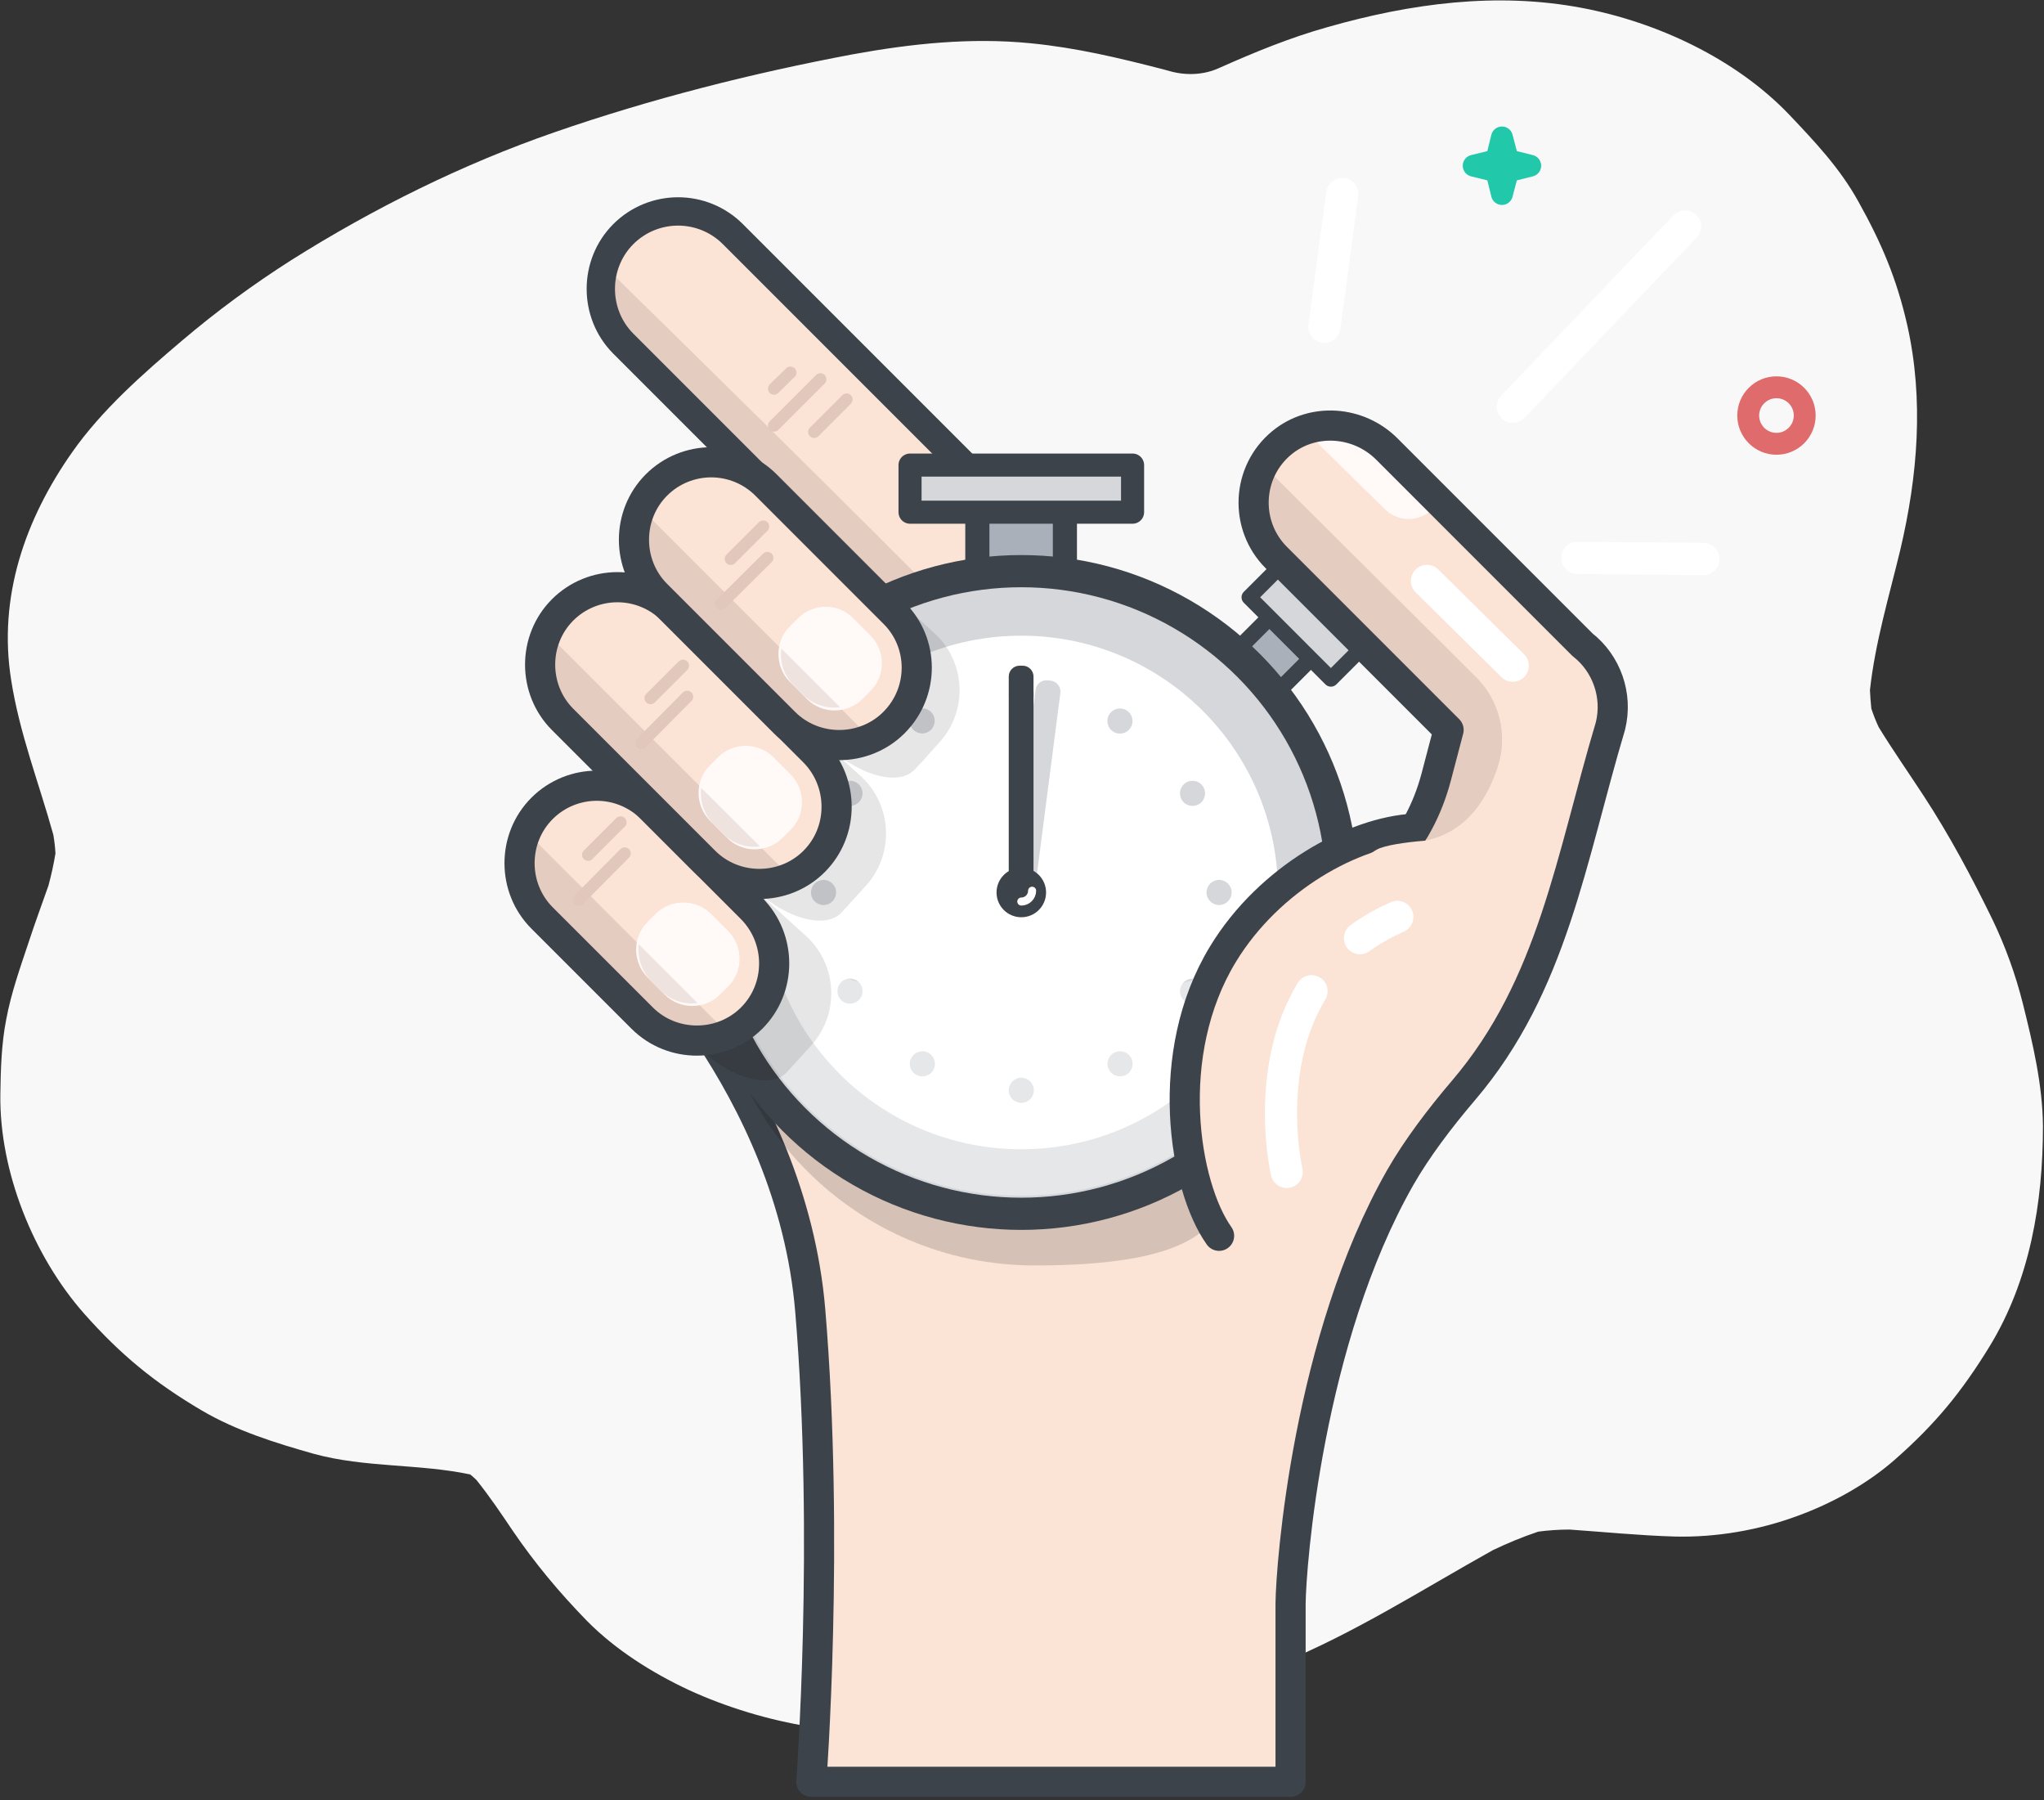 <?xml version="1.0" encoding="UTF-8"?>
<svg width="586px" height="516px" viewBox="0 0 586 516" version="1.1" xmlns="http://www.w3.org/2000/svg" xmlns:xlink="http://www.w3.org/1999/xlink">
    <rect x="0" y="0" width="586" height="516" fill="#333333" stroke="none"/>
    <!-- Generator: Sketch 52.2 (67145) - http://www.bohemiancoding.com/sketch -->
    <title>hizli</title>
    <desc>Created with Sketch.</desc>
    <g id="Page-1" stroke="none" stroke-width="1" fill="none" fill-rule="evenodd">
        <g id="hizli">
            <path d="M579.9,287.5 C577.8,279.2 574.9,271.2 571.2,263.5 C565.3,251.4 558.9,239.4 551.5,228.1 C547.2,221.5 542.7,215.1 538.6,208.4 C537.8,206.7 537.1,204.9 536.5,203.1 C536.3,201.3 536.2,199.6 536.1,197.8 C537.6,184.1 541.6,170.9 544.8,157.6 C549.8,136.4 551.6,114.6 546.8,93.2 C543.8,80 539.5,69.8 532.8,57.8 C527.5,48.2 520.3,40.6 512.8,32.7 C497.5,16.8 475.2,6.4 453.7,2.3 C429.1,-2.4 404.3,1 380.5,7.8 C369.8,10.8 359.6,15 349.5,19.5 C345.1,21.5 340.1,21.7 335.4,20.4 C334.8,20.2 334.2,20.1 333.6,19.9 C320.8,16.6 308.7,13.7 295.5,12.4 C278.3,10.7 261.3,12.5 244.3,15.6 C215.6,21 186.7,28.3 159,37.9 C132.7,47 107.1,59.7 83.6,74.5 C72.6,81.5 62.1,89.2 52.1,97.7 C40.9,107.2 29.2,117.5 20.7,129.6 C7.2,148.8 -0.6,171.1 3.2,194.9 C5.6,210.3 11.2,224.5 15.3,239.3 C15.6,241.1 15.8,242.8 15.9,244.6 C15.4,247.7 14.7,250.8 13.9,253.8 C12,259.2 10,264.6 8.2,270.1 C5.8,277.3 3.2,284.6 1.8,292.1 C0.4,299.2 0.2,306.5 0.1,313.7 C-0.2,335.8 9.6,360.1 24.2,376.6 C34.6,388.3 44.3,396.3 57.9,404.3 C67.8,410.1 79,413.6 90,416.7 C104.6,420.7 120.1,419.5 134.8,422.6 C135.4,423.1 136,423.6 136.6,424.2 C140.3,428.8 143.6,433.7 146.9,438.6 C153.3,448 160.3,456.4 168.3,464.6 C176.5,472.9 187,479.5 197.5,484.4 C208.4,489.4 220.4,493 232.2,494.9 C254.1,498.4 277.3,497.9 299.2,494.7 C322.2,491.4 345.4,485.6 367,476.8 C388.5,468 407.9,455.5 428,444.3 C432.2,442.3 436.5,440.5 441,439 C444,438.6 447,438.4 450,438.4 C460,439.1 470,440.1 480.1,440.4 C491.9,440.7 504.2,438.6 515.3,434.5 C525.2,430.9 535.2,425.4 543.2,418.4 C554.8,408.2 562.3,399.1 570.4,385.9 C582,366.9 585.7,344.7 585.7,322.8 C585.6,310.9 582.8,299.1 579.9,287.5 Z" id="Path" fill="#F8F8F8"></path>
            <g id="XMLID_1_" transform="translate(172, 60)">
                <path d="M125.3,94.3 C133.9,102.9 133.9,117.1 125.3,125.7 C116.7,134.3 102.5,134.3 93.9,125.7 L6.7,38.5 C-1.9,29.9 -1.9,15.7 6.7,7.1 C11,2.8 16.7,0.6 22.4,0.6 C28.1,0.6 33.8,2.8 38.1,7.1 L125.3,94.3 Z" id="Path" fill="#FBE3D6"></path>
                <path d="M113.7,128.8 C105.2,133.8 101.2,133 93.9,125.7 L6.7,38.5 C0.7,32.5 -1.1,23.8 1.2,16.2 C1.3,16.2 115.3,127.9 113.7,128.8 Z" id="Path" fill="#E5CCC1"></path>
                <path d="M125.3,125.7 C116.7,134.3 102.5,134.3 93.9,125.7 L6.7,38.5 C-1.9,29.9 -1.9,15.7 6.7,7.1 C11,2.8 16.7,0.6 22.4,0.6 C28.1,0.6 33.8,2.8 38.1,7.1 L125.3,94.3 C133.9,103 133.9,117.1 125.3,125.7 Z" id="Path" stroke="#3D434A" stroke-width="8.123" stroke-linecap="round" stroke-linejoin="round"></path>
            </g>
            <path d="M453.7,184.8 C460.5,190.1 463.9,199.2 461.5,208 C450.3,245.8 445,282.4 419.4,312.4 C412.5,320.5 406,329.1 401.3,337.3 C374.7,383.9 369.9,448.7 369.8,459.5 L369.8,510.6 L232.5,510.6 C232.5,510.6 237.6,441.7 232.2,375.6 C226.8,310.7 177.9,265.8 177.9,265.8 L359.4,243 L359.4,270.7 L366,262.8 C366,262.8 401.5,260.3 411.6,222.8 L415.2,209.1 L365.8,159.7 C356.7,150.6 357.2,135.2 367.4,126.8 C376.3,119.5 389.4,120.5 397.5,128.6 L453.7,184.8 Z" id="Path" fill="#FBE3D6"></path>
            <path d="M362.1,133.3 L423.2,194.1 C429.9,200.7 432.3,210.6 429.5,219.5 C426.6,228.5 420.8,238.4 408.8,240.9 C410.9,235.6 414.9,206.3 414.9,206.3 L362.2,155.5 C362.1,155.6 358.2,142 362.1,133.3 Z" id="Path" fill="#E5CCC1"></path>
            <path d="M376,125.3 L397,145.9 C400.8,149.7 406.9,149.7 410.8,145.9 C410.8,145.9 388.6,115.3 376,125.3 Z" id="Path" fill="#FFFAF8"></path>
            <path d="M453.7,184.8 L397.6,128.7 C389.5,120.6 376.4,119.6 367.5,126.9 C357.3,135.3 356.7,150.6 365.9,159.8 L415.3,209.2 L411.7,222.9 C401.6,260.4 366.1,262.9 366.1,262.9 L359.5,270.8 L359.5,243.1 L178,265.9 C178,265.9 226.9,310.8 232.3,375.7 C237.8,441.7 232.6,510.7 232.6,510.7 L370,510.7 L370,459.6 C370.1,448.8 374.9,384 401.5,337.4 C406.2,329.2 412.7,320.6 419.6,312.5 C445.2,282.5 450.4,245.9 461.7,208.1 C463.9,199.2 460.5,190.1 453.7,184.8 Z" id="Path" stroke="#3D434A" stroke-width="8.643" stroke-linecap="round" stroke-linejoin="round"></path>
            <path d="M341.9,270.6 C341.9,321.4 384.8,362.7 296.6,362.7 C245.8,362.7 204.5,321.5 204.5,270.6 C204.5,219.7 245.7,178.5 296.6,178.5 C347.5,178.5 341.9,219.8 341.9,270.6 Z" id="Path" fill="#000000" opacity="0.15"></path>
            <polygon id="Path" stroke="#3D434A" stroke-width="4.61" fill="#AAB0BA" stroke-linecap="round" stroke-linejoin="round" transform="translate(363.928, 188.847) rotate(45.001) translate(-363.928, -188.847) " points="355.578 180.497 372.278 180.497 372.278 197.197 355.578 197.197"></polygon>
            <polygon id="Path" stroke="#3D434A" stroke-width="4.424" fill="#D5D7DB" stroke-linecap="round" stroke-linejoin="round" transform="translate(373.955, 178.794) rotate(45.001) translate(-373.955, -178.794) " points="357.405 172.994 390.505 172.994 390.505 184.594 357.405 184.594"></polygon>
            <polygon id="Path" stroke="#3D434A" stroke-width="6.921" fill="#AAB0BA" stroke-linecap="round" stroke-linejoin="round" points="280.2 145.9 305.3 145.9 305.3 171 280.2 171"></polygon>
            <circle id="Oval" stroke="#3D434A" stroke-width="9.227" fill="#D5D7DB" stroke-linecap="round" stroke-linejoin="round" cx="292.8" cy="255.8" r="92.1"></circle>
            <polygon id="Path" stroke="#3D434A" stroke-width="6.615" fill="#D5D7DB" stroke-linecap="round" stroke-linejoin="round" points="260.9 133.3 324.7 133.3 324.7 146.8 260.9 146.8"></polygon>
            <circle id="Oval" fill="#FFFFFF" cx="292.8" cy="255.8" r="73.6"></circle>
            <path d="M300.4,195 L301.3,195.1 C303,195.3 304.2,196.9 304,198.6 L296.3,258.1 C296.1,259.8 294.5,261 292.8,260.8 L291.9,260.7 C290.2,260.5 289,258.9 289.2,257.2 L296.9,197.7 C297.1,196 298.7,194.8 300.4,195 Z" id="Path" fill="#D5D7DB"></path>
            <circle id="Oval" fill="#3D434A" cx="292.8" cy="255.8" r="7.1"></circle>
            <circle id="Oval" fill="#D5D7DB" cx="292.8" cy="199" r="3.6"></circle>
            <circle id="Oval" fill="#D5D7DB" transform="translate(264.375, 206.614) rotate(-30) translate(-264.375, -206.614) " cx="264.375" cy="206.614" r="3.6"></circle>
            <circle id="Oval" fill="#D5D7DB" transform="translate(243.682, 227.383) rotate(-60) translate(-243.682, -227.383) " cx="243.682" cy="227.383" r="3.6"></circle>
            <circle id="Oval" fill="#D5D7DB" cx="236.1" cy="255.8" r="3.6"></circle>
            <circle id="Oval" fill="#D5D7DB" transform="translate(243.684, 284.079) rotate(-30) translate(-243.684, -284.079) " cx="243.684" cy="284.079" r="3.6"></circle>
            <circle id="Oval" fill="#D5D7DB" transform="translate(264.436, 304.917) rotate(-60) translate(-264.436, -304.917) " cx="264.436" cy="304.917" r="3.6"></circle>
            <circle id="Oval" fill="#D5D7DB" cx="292.8" cy="312.5" r="3.6"></circle>
            <circle id="Oval" fill="#D5D7DB" transform="translate(321.112, 304.906) rotate(-30) translate(-321.112, -304.906) " cx="321.112" cy="304.906" r="3.6"></circle>
            <circle id="Oval" fill="#D5D7DB" transform="translate(341.884, 284.113) rotate(-60) translate(-341.884, -284.113) " cx="341.884" cy="284.113" r="3.6"></circle>
            <circle id="Oval" fill="#D5D7DB" cx="349.5" cy="255.8" r="3.6"></circle>
            <circle id="Oval" fill="#D5D7DB" transform="translate(341.89, 227.392) rotate(-30) translate(-341.89, -227.392) " cx="341.89" cy="227.392" r="3.6"></circle>
            <circle id="Oval" fill="#D5D7DB" transform="translate(321.08, 206.665) rotate(-60) translate(-321.08, -206.665) " cx="321.08" cy="206.665" r="3.6"></circle>
            <path d="M292.3,190.8 L293.2,190.8 C294.9,190.8 296.3,192.2 296.3,193.9 L296.3,253.9 C296.3,255.6 294.9,257 293.2,257 L292.3,257 C290.6,257 289.2,255.6 289.2,253.9 L289.2,193.9 C289.2,192.2 290.6,190.8 292.3,190.8 Z" id="Path" fill="#3D434A"></path>
            <path d="M379.7,255.8 C379.7,303.8 340.8,342.7 292.8,342.7 C244.8,342.7 205.9,303.8 205.9,255.8 C205.9,255.8 224.9,287.7 292.8,287.7 C362.2,287.7 379.7,255.8 379.7,255.8 Z" id="Path" fill="#FFFFFF" opacity="0.4"></path>
            <path d="M295.9,255.3 C295.9,257 294.5,258.4 292.8,258.4" id="Path" stroke="#FFFFFF" stroke-width="2.307" stroke-linecap="round" stroke-linejoin="round"></path>
            <g id="Group" opacity="0.1" transform="translate(155, 140)" fill="#000000">
                <path d="M73.3,164.4 L73,164.7 L73.3,164.4 Z M88.9,118.7 C88.9,118.8 88.8,118.9 88.6,119 C88.8,118.9 88.9,118.8 88.9,118.7 Z M88.5,119.2 L88.1,119.6 C88.2,119.6 88.3,119.4 88.5,119.2 Z" id="Shape" fill-rule="nonzero"></path>
                <path d="M40.5,35.9 C36,31.8 30.2,29.9 24.5,30.2 C18.8,30.5 13.2,32.9 9.1,37.5 C7.2,39.6 5.9,41.9 4.9,44.4 L3.8,43.4 C-0.6,42.3 4.3,42.8 2.1,45.2 C-2.3,50 1.6,60.7 10.6,68.9 L44.6,99.7 C40.1,95.6 35.7,95 30,95.3 C24.3,95.6 18.7,98 14.6,102.6 C12.7,104.7 11.4,107 10.4,109.5 L9.3,108.5 C4.9,107.4 9.8,107.9 7.6,110.3 C3.2,115.1 7.1,125.8 16.1,134 L46.2,161.2 C55.3,169.4 66.2,172.1 70.6,167.3 C71.6,166.2 75.7,161.7 77.6,159.6 C85.8,150.5 85.1,136.4 76,128.2 L61.9,115.4 C71,123.6 81.9,126.3 86.3,121.5 C87,120.7 91.4,115.9 93.3,113.8 C101.5,104.7 100.8,90.6 91.7,82.4 L82.8,74.4 L53.2,47.6 L40.5,35.9 Z M109.9,77.8 C109.9,77.9 109.8,78 109.6,78.1 C109.7,78 109.8,77.8 109.9,77.8 Z M109.4,78.2 L109,78.6 C109.1,78.6 109.3,78.5 109.4,78.2 Z" id="Shape" fill-rule="nonzero"></path>
                <path d="M112.8,41.4 L74.4,6.6 C69.9,2.5 64.1,0.6 58.4,0.9 C52.7,1.2 47.1,3.6 43,8.2 C41.1,10.3 39.8,12.6 38.8,15.1 L37.7,14.1 C33.3,13 38.2,13.5 36,15.9 C31.6,20.7 35.5,31.4 44.5,39.6 L82.9,74.4 C92,82.6 102.9,85.3 107.3,80.5 C108,79.7 108.6,79.1 109,78.7 C109,78.7 112.4,74.9 114.3,72.8 C122.6,63.7 121.9,49.6 112.8,41.4 Z" id="Path"></path>
            </g>
            <path d="M185.4,230.4 L215.5,260.5 C224.1,269.1 224.1,283.3 215.5,291.9 C206.9,300.5 192.7,300.5 184.1,291.9 L155.4,263.2 C146.8,254.6 146.8,240.4 155.4,231.8 C159.7,227.5 165.4,225.3 171.1,225.3 C176.7,225.2 181.1,226 185.4,230.4 Z" id="Path" fill="#FBE3D6"></path>
            <path d="M209.9,297.4 L208.2,299.1 C203.6,303.7 192.8,300.4 184.1,291.8 L155.4,263.1 C146.8,254.5 143.5,243.6 148.1,239 C150.4,236.7 145.5,235.9 149.8,237.3 L209.9,297.4 Z" id="Path" fill="#E5CCC1"></path>
            <path d="M215.5,291.8 C206.9,300.4 192.7,300.4 184.1,291.8 L155.4,263.1 C146.8,254.5 146.8,240.3 155.4,231.7 C159.7,227.4 165.4,225.2 171.1,225.2 C176.8,225.2 182.5,227.4 186.8,231.7 L215.5,260.4 C224.1,269.1 224.1,283.2 215.5,291.8 Z" id="Path" stroke="#3D434A" stroke-width="8.643" stroke-linecap="round" stroke-linejoin="round"></path>
            <path d="M188,261.9 L185.6,264.3 C181.3,268.6 181.3,275.7 185.6,280.1 L190.6,285.1 C194.9,289.4 202,289.4 206.4,285.1 L208.8,282.7 C213.1,278.4 213.1,271.3 208.8,266.9 L203.8,261.9 C199.4,257.6 192.3,257.6 188,261.9 Z" id="Path" fill="#FFFAF8"></path>
            <path d="M165.9,257.9 L179.1,244.6 M168.6,245 L177.9,235.7" id="Shape" stroke="#E2C7BC" stroke-width="3.46" stroke-linecap="round" stroke-linejoin="round"></path>
            <path d="M186.8,281.3 L189.4,283.9 C192.3,286.8 196.3,288 200,287.5 L183.1,270.6 C182.7,274.4 183.9,278.4 186.8,281.3 Z" id="Path" fill="#EFE3DF"></path>
            <path d="M205.1,187.2 L233.4,215.5 C242,224.1 242,238.3 233.4,246.9 C224.8,255.5 210.6,255.5 202,246.9 L161.3,206.2 C152.7,197.6 152.7,183.4 161.3,174.8 C165.6,170.5 171.3,168.3 177,168.3 C182.7,168.4 200.7,182.9 205.1,187.2 Z" id="Path" fill="#FBE3D6"></path>
            <path d="M227.8,252.5 L226.1,254.2 C221.5,258.8 210.7,255.5 202,246.9 L161.3,206.2 C152.7,197.6 149.4,186.7 154,182.1 C156.3,179.8 151.4,179 155.7,180.4 L227.8,252.5 Z" id="Path" fill="#E5CCC1"></path>
            <path d="M233.4,246.9 C224.8,255.5 210.6,255.5 202,246.9 L161.3,206.2 C152.7,197.6 152.7,183.4 161.3,174.8 C165.6,170.5 171.3,168.3 177,168.3 C182.7,168.3 188.4,170.5 192.7,174.8 L233.4,215.5 C242,224.2 242,238.3 233.4,246.9 Z" id="Path" stroke="#3D434A" stroke-width="8.643" stroke-linecap="round" stroke-linejoin="round"></path>
            <path d="M205.9,217 L203.5,219.4 C199.2,223.7 199.2,230.8 203.5,235.2 L208.5,240.2 C212.8,244.5 219.9,244.5 224.3,240.2 L226.7,237.8 C231,233.5 231,226.4 226.7,222 L221.7,217 C217.3,212.7 210.2,212.7 205.9,217 Z" id="Path" fill="#FFFAF8"></path>
            <path d="M183.8,213 L197,199.7 M186.5,200.1 L195.8,190.8" id="Shape" stroke="#E2C7BC" stroke-width="3.46" stroke-linecap="round" stroke-linejoin="round"></path>
            <path d="M204.7,236.4 L207.3,239 C210.2,241.9 214.2,243.1 217.9,242.6 L201,225.8 C200.6,229.5 201.8,233.5 204.7,236.4 Z" id="Path" fill="#EFE3DF"></path>
            <path d="M219.7,139 L256.4,175.7 C265,184.3 265,198.5 256.4,207.1 C247.8,215.7 233.6,215.7 225,207.1 L188.3,170.4 C179.7,161.8 179.7,147.6 188.3,139 C192.6,134.7 198.3,132.5 204,132.5 C209.7,132.5 215.3,134.7 219.7,139 Z" id="Path" fill="#FBE3D6"></path>
            <path d="M250.7,212.7 L249,214.4 C244.4,219 233.6,215.7 224.9,207.1 L188.2,170.4 C179.6,161.8 176.3,150.9 180.9,146.3 C183.2,144 178.3,143.2 182.6,144.6 L250.7,212.7 Z" id="Path" fill="#E5CCC1"></path>
            <path d="M256.3,207.1 C247.7,215.7 233.5,215.7 224.9,207.1 L188.2,170.4 C179.6,161.8 179.6,147.6 188.2,139 C192.5,134.7 198.2,132.5 203.9,132.5 C209.6,132.5 215.3,134.7 219.6,139 L256.3,175.7 C265,184.3 265,198.4 256.3,207.1 Z" id="Path" stroke="#3D434A" stroke-width="8.643" stroke-linecap="round" stroke-linejoin="round"></path>
            <path d="M228.8,177.2 L226.4,179.6 C222.1,183.9 222.1,191 226.4,195.4 L231.4,200.4 C235.7,204.7 242.8,204.7 247.2,200.4 L249.6,198 C253.9,193.7 253.9,186.6 249.6,182.2 L244.6,177.2 C240.3,172.8 233.2,172.8 228.8,177.2 Z" id="Path" fill="#FFFAF8"></path>
            <path d="M206.7,173.1 L220,159.9 M209.5,160.2 L218.8,150.9" id="Shape" stroke="#E2C7BC" stroke-width="3.46" stroke-linecap="round" stroke-linejoin="round"></path>
            <path d="M227.6,196.5 L230.2,199.1 C233.1,202 237.1,203.2 240.8,202.7 L224,185.9 C223.5,189.7 224.7,193.6 227.6,196.5 Z" id="Path" fill="#EFE3DF"></path>
            <path d="M221.9,122 L235.2,108.7 M221.9,111.4 L226.6,106.8 M233.4,123.8 L242.7,114.5" id="Shape" stroke="#E2C7BC" stroke-width="3.46" stroke-linecap="round" stroke-linejoin="round"></path>
            <path d="M349.5,354.2 C339.4,340 333.2,302.1 350.6,273.5 C363.9,251.6 388.2,238.4 405.6,237.5" id="Path" stroke="#3D434A" stroke-width="8.643" fill="#FBE3D6" stroke-linecap="round" stroke-linejoin="round"></path>
            <path d="M420.2,240.3 C420.2,240.3 402.1,240.7 395.6,243.1 C389.1,245.4 347.1,283.7 353,325.4 C358.9,367.1 372.5,347.9 372.5,347.9 C372.5,347.9 446.4,257.5 420.2,240.3 Z" id="Path" fill="#FBE3D6"></path>
            <path d="M389.9,268.9 C393,266.6 396.6,264.6 400.6,262.8 M369.2,301.2 C370.5,295.5 372.7,289.6 376,284.1 M368.9,335.9 C368.9,335.9 365,319.3 369.2,301.2 M409.1,166.5 L433.7,190.8" id="Shape" stroke="#FFFFFF" stroke-width="9.227" stroke-linecap="round" stroke-linejoin="round"></path>
            <path d="M379.7,93.7 L384.8,55.6 M433.7,116.6 L483.1,64.9 M452.2,159.9 L488.3,160.2" id="Shape" stroke="#FFFFFF" stroke-width="9.227" stroke-linecap="round" stroke-linejoin="round"></path>
            <circle id="Oval" stroke="#E06B6D" stroke-width="6.275" stroke-linecap="round" stroke-linejoin="round" cx="509.3" cy="119.1" r="8.1"></circle>
            <polygon id="Path" stroke="#21C8A9" stroke-width="6.275" stroke-linecap="round" stroke-linejoin="round" points="430.6 39.4 432.3 45.9 438.7 47.5 432.3 49.1 430.6 55.6 429 49.1 422.5 47.5 429 45.9"></polygon>
        </g>
    </g>
</svg>